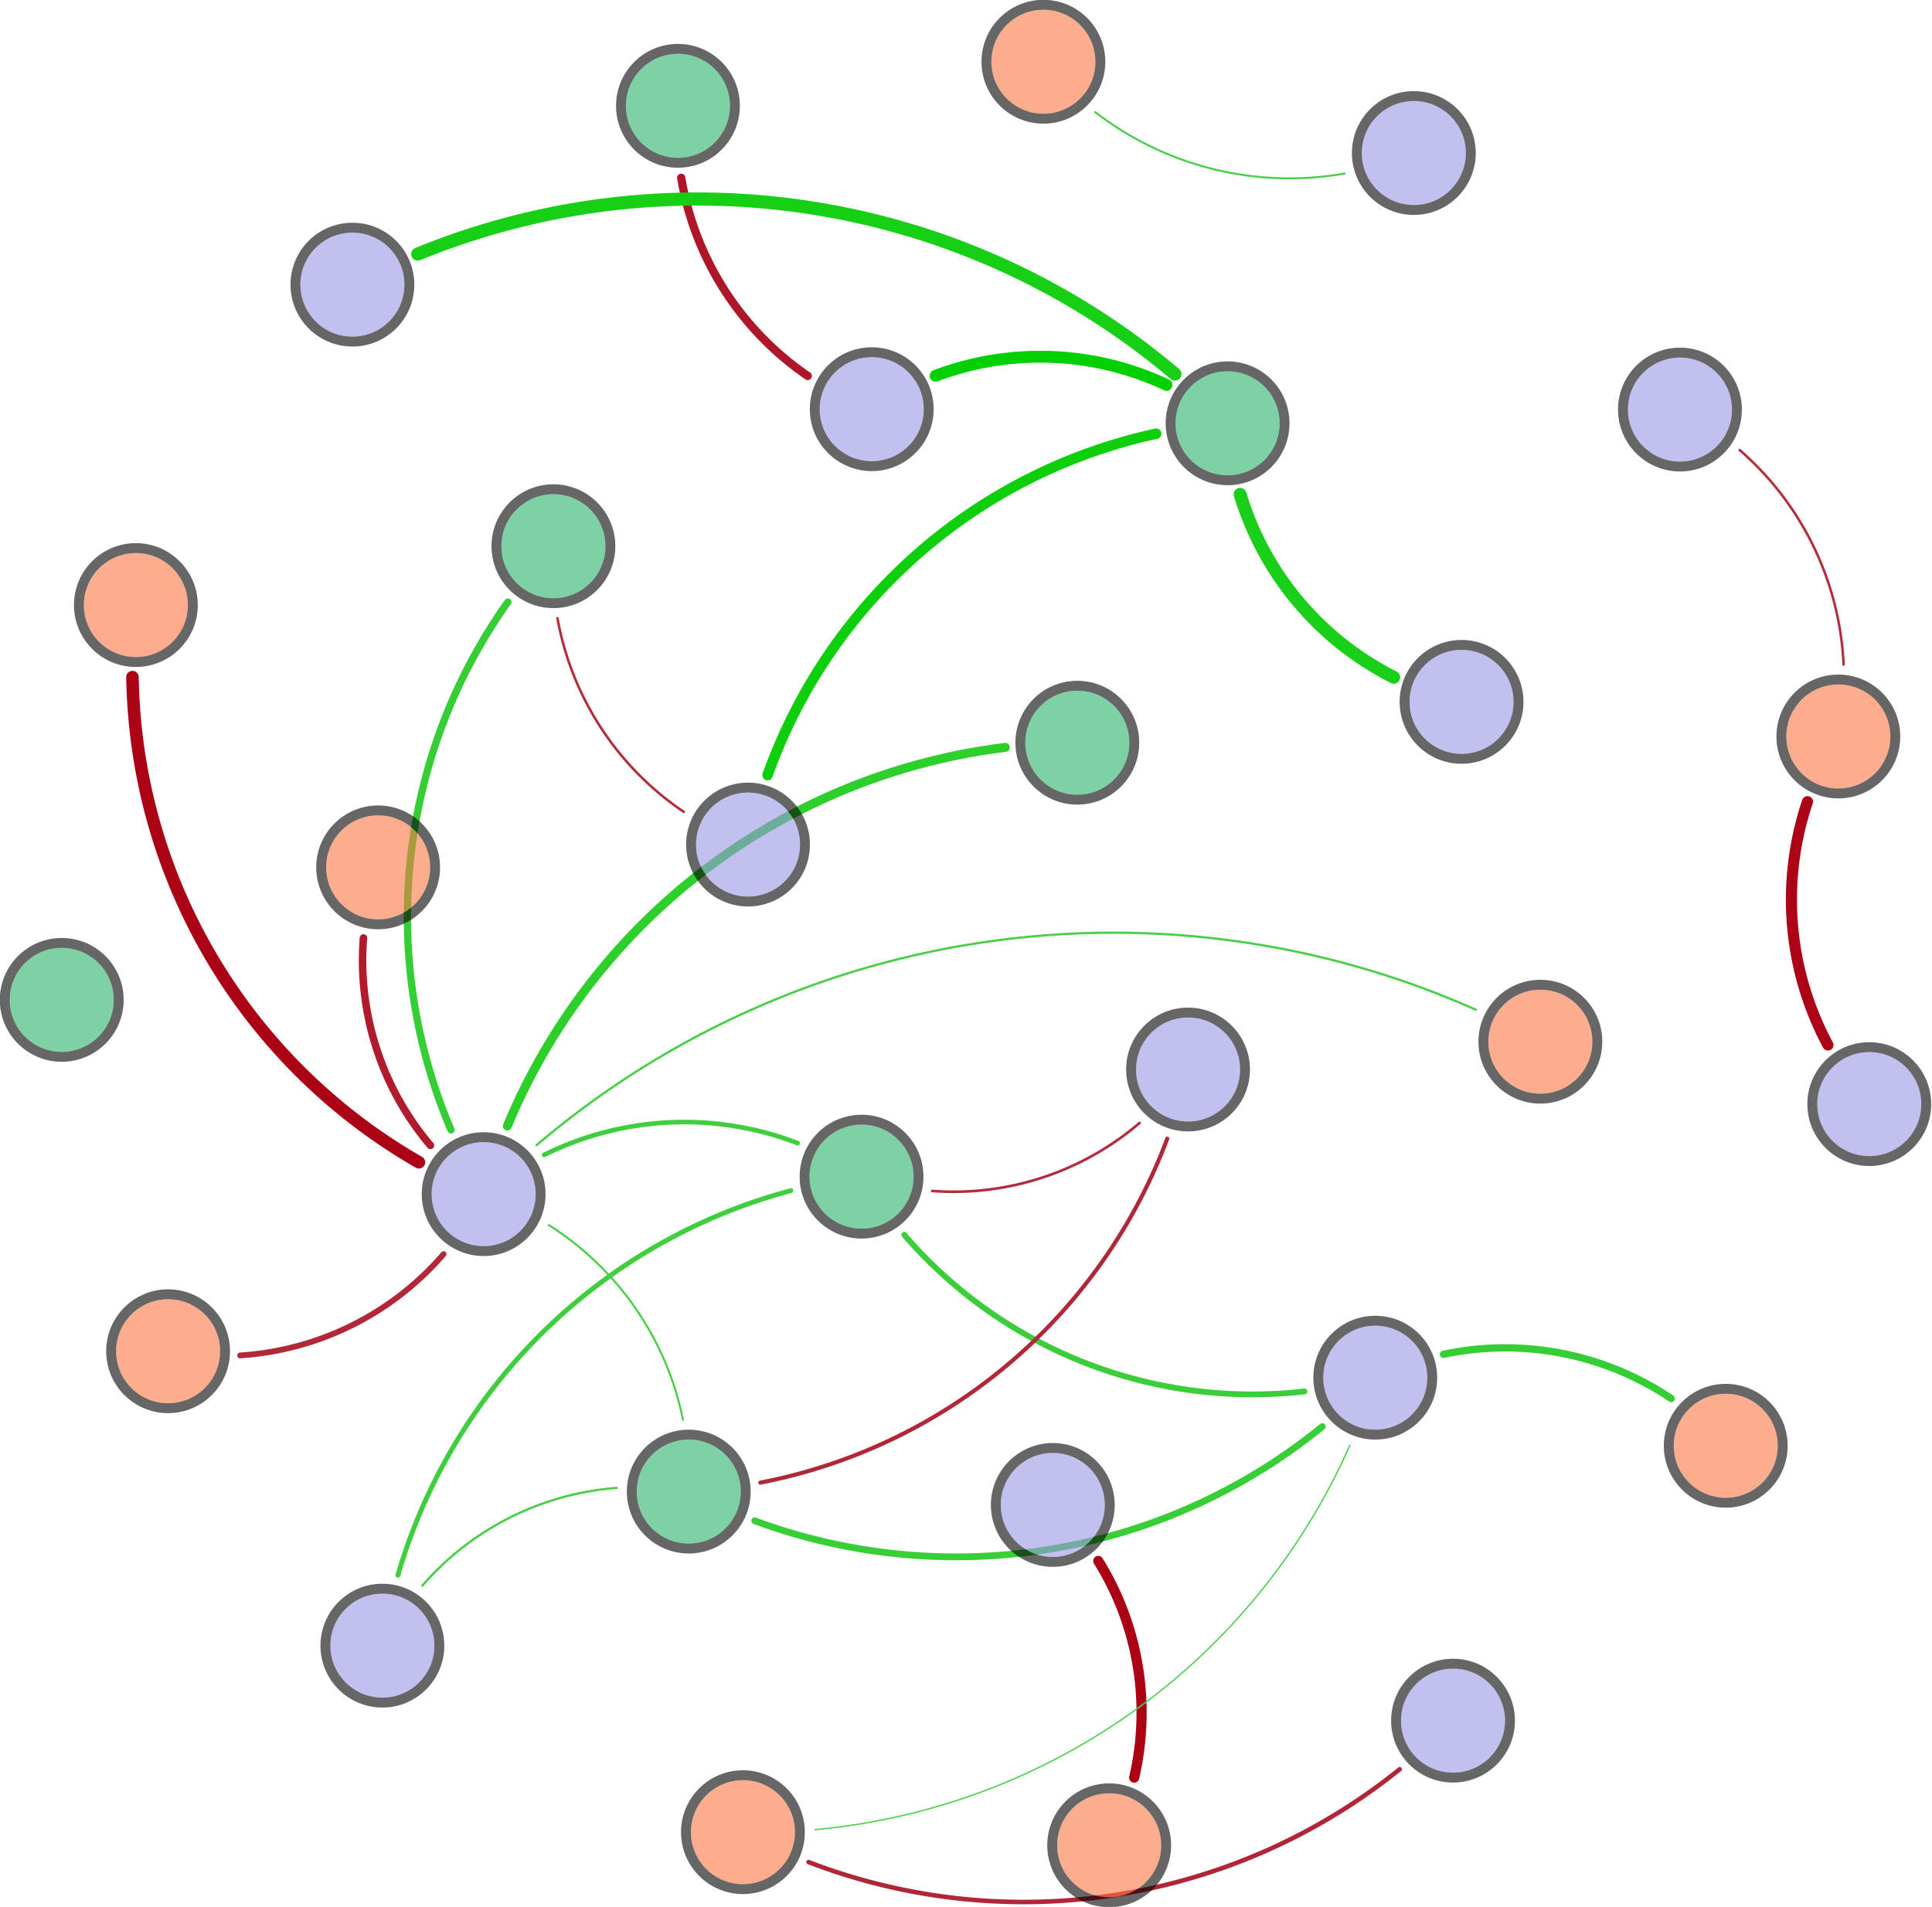 <?xml version="1.0" encoding="UTF-8"?>
<!DOCTYPE svg PUBLIC "-//W3C//DTD SVG 1.1//EN"
    "http://www.w3.org/Graphics/SVG/1.1/DTD/svg11.dtd" >
<svg contentScriptType="text/ecmascript" width="1323.0"
     xmlns:xlink="http://www.w3.org/1999/xlink" zoomAndPan="magnify"
     contentStyleType="text/css"
     viewBox="-665 -654 1323 1306" height="1306.0"
     preserveAspectRatio="xMidYMid meet" xmlns="http://www.w3.org/2000/svg"
     version="1.1">
    <g id="edges">
        <path stroke-linecap="round" fill="none"
              class="id_Bacterial_16S_rRNA id_S-TP"
              d="M 526.293,-345.782 A 207.323,207.323 0,0 1,597.462,-198.863"
              stroke="#b32d3c" stroke-width="1.702" stroke-opacity="1.0"/>
        <path stroke-linecap="round" fill="none"
              class="id_Archaeal_16S_rRNA id_S-TP"
              d="M 586.746,61.687 A 210.555,210.555 0,0 1,572.729,-104.942"
              stroke="#ac0317" stroke-width="7.601" stroke-opacity="1.0"/>
        <path stroke-linecap="round" fill="none" class="id_AOA_amoA id_W-pH"
              d="M -24.285,-396.656 A 203.231,203.231 0,0 1,133.809,-390.392"
              stroke="#02d000" stroke-width="8.116" stroke-opacity="1.0"/>
        <path stroke-linecap="round" fill="none" class="id_AOA_amoA id_W-COD"
              d="M -111.885,-396.541 A 205.447,205.447 0,0 1,-198.514,-532.18"
              stroke="#af1627" stroke-width="5.675" stroke-opacity="1.0"/>
        <path stroke-linecap="round" fill="none" class="id_AOB_amoA id_Ⅳ-Area"
              d="M 255.802,-535.16 A 217.712,217.712 0,0 1,84.915,-577.273"
              stroke="#49ce48" stroke-width="1.333" stroke-opacity="1.0"/>
        <path stroke-linecap="round" fill="none" class="id_narG id_W-DO"
              d="M -375.756,431.96 A 195.695,195.695 0,0 1,-242.693,365.039"
              stroke="#48ce47" stroke-width="1.535" stroke-opacity="1.0"/>
        <path stroke-linecap="round" fill="none" class="id_narG id_W-T"
              d="M -392.509,424.827 A 382.649,382.649 0,0 1,-123.477,161.471"
              stroke="#3fce3e" stroke-width="3.328" stroke-opacity="1.0"/>
        <path stroke-linecap="round" fill="none" class="id_napA id_Ⅰ-Area"
              d="M 293.491,557.715 A 410.183,410.183 0,0 1,-111.299,621.299"
              stroke="#b12636" stroke-width="3.097" stroke-opacity="1.0"/>
        <path stroke-linecap="round" fill="none" class="id_nirK id_W-pH"
              d="M -139.383,-123.129 A 364.281,364.281 0,0 1,126.75,-356.95"
              stroke="#0ecf0c" stroke-width="7.169" stroke-opacity="1.0"/>
        <path stroke-linecap="round" fill="none" class="id_nirK id_W-TN"
              d="M -196.782,-97.999 A 203.296,203.296 0,0 1,-283.26,-230.587"
              stroke="#b32c3c" stroke-width="1.712" stroke-opacity="1.0"/>
        <path stroke-linecap="round" fill="none" class="id_nosZ id_W-pH"
              d="M 289.409,-190.155 A 207.617,207.617 0,0 1,184.196,-315.447"
              stroke="#1acf18" stroke-width="8.812" stroke-opacity="1.0"/>
        <path stroke-linecap="round" fill="none" class="id_cnorB id_S-TN"
              d="M 87.068,415.06 A 196.899,196.899 0,0 1,111.646,563.465"
              stroke="#ac0014" stroke-width="6.947" stroke-opacity="1.0"/>
        <path stroke-linecap="round" fill="none" class="id_hzsA id_FI"
              d="M -297.539,130.296 A 609.265,609.265 0,0 1,345.543,37.525"
              stroke="#48ce47" stroke-width="1.532" stroke-opacity="1.0"/>
        <path stroke-linecap="round" fill="none" class="id_hzsA id_HIX"
              d="M -378.135,142.018 A 390.41,390.41 0,0 1,-574.282,-190.267"
              stroke="#ac0216" stroke-width="8.58" stroke-opacity="1.0"/>
        <path stroke-linecap="round" fill="none" class="id_hzsA id_Ⅲ-Area"
              d="M -361.23,204.924 A 201.152,201.152 0,0 1,-500.572,274.309"
              stroke="#b22838" stroke-width="3.96" stroke-opacity="1.0"/>
        <path stroke-linecap="round" fill="none" class="id_hzsA id_Ⅴ-Area"
              d="M -370.245,130.471 A 195.971,195.971 0,0 1,-416.109,-11.594"
              stroke="#b01a2b" stroke-width="5.136" stroke-opacity="1.0"/>
        <path stroke-linecap="round" fill="none" class="id_hzsA id_W-DO"
              d="M -289.196,185.041 A 206.207,206.207 0,0 1,-197.313,318.314"
              stroke="#49ce48" stroke-width="1.36" stroke-opacity="1.0"/>
        <path stroke-linecap="round" fill="none" class="id_hzsA id_W-TN"
              d="M -356.175,119.784 A 371.921,371.921 0,0 1,-317.264,-241.631"
              stroke="#35ce34" stroke-width="5.008" stroke-opacity="1.0"/>
        <path stroke-linecap="round" fill="none" class="id_hzsA id_W-NO_{3}^{-}"
              d="M -317.562,117.181 A 425.619,425.619 0,0 1,23.432,-142.138"
              stroke="#2dcf2b" stroke-width="6.15" stroke-opacity="1.0"/>
        <path stroke-linecap="round" fill="none" class="id_hzsA id_W-T"
              d="M -292.357,136.963 A 215.889,215.889 0,0 1,-118.779,128.933"
              stroke="#40ce3f" stroke-width="3.168" stroke-opacity="1.0"/>
        <path stroke-linecap="round" fill="none" class="id_hzsB id_Ⅰ-Area"
              d="M 259.376,335.783 A 444.407,444.407 0,0 1,-106.885,599.073"
              stroke="#4bce4a" stroke-width="0.9" stroke-opacity="1.0"/>
        <path stroke-linecap="round" fill="none" class="id_hzsB id_Ⅱ-Area"
              d="M 323.495,273.533 A 203.731,203.731 0,0 1,479.412,303.831"
              stroke="#35ce34" stroke-width="4.994" stroke-opacity="1.0"/>
        <path stroke-linecap="round" fill="none" class="id_hzsB id_W-DO"
              d="M 240.471,323.06 A 397.122,397.122 0,0 1,-148.187,387.556"
              stroke="#38ce36" stroke-width="4.635" stroke-opacity="1.0"/>
        <path stroke-linecap="round" fill="none" class="id_hzsB id_W-T"
              d="M 228.268,298.965 A 314.806,314.806 0,0 1,-45.807,191.694"
              stroke="#3cce3a" stroke-width="3.972" stroke-opacity="1.0"/>
        <path stroke-linecap="round" fill="none" class="id_hzo id_W-DO"
              d="M 134.344,125.802 A 373.106,373.106 0,0 1,-144.34,361.417"
              stroke="#b22737" stroke-width="2.795" stroke-opacity="1.0"/>
        <path stroke-linecap="round" fill="none" class="id_hzo id_W-T"
              d="M 115.368,115.086 A 196.085,196.085 0,0 1,-26.607,161.678"
              stroke="#b22c3c" stroke-width="1.813" stroke-opacity="1.0"/>
        <path stroke-linecap="round" fill="none" class="id_nifH id_W-pH"
              d="M -378.928,-479.987 A 505.652,505.652 0,0 1,139.545,-397.836"
              stroke="#17cf15" stroke-width="9.0" stroke-opacity="1.0"/>
    </g>
    <g id="nodes">
        <circle fill="#9a96e5" r="35.616" fill-opacity="0.6"
                class="id_Bacterial_16S_rRNA" cx="485.4" cy="-373.497"/>
        <circle fill="none" r="39.008" cx="485.4" cy="-373.497"
                stroke="#000000" stroke-opacity="0.6" stroke-width="6.784"/>
        <circle fill="#f97743" r="35.616" fill-opacity="0.6" class="id_S-TP"
                cx="593.859" cy="-149.595"/>
        <circle fill="none" r="39.008" cx="593.859" cy="-149.595"
                stroke="#000000" stroke-opacity="0.6" stroke-width="6.784"/>
        <circle fill="#9a96e5" r="35.616" fill-opacity="0.6"
                class="id_Archaeal_16S_rRNA" cx="615.04" cy="102.182"/>
        <circle fill="none" r="39.008" cx="615.04" cy="102.182"
                stroke="#000000" stroke-opacity="0.6" stroke-width="6.784"/>
        <circle fill="#28b36a" r="35.616" fill-opacity="0.6" class="id_W-TN"
                cx="-286.037" cy="-279.909"/>
        <circle fill="none" r="39.008" cx="-286.037" cy="-279.909"
                stroke="#000000" stroke-opacity="0.6" stroke-width="6.784"/>
        <circle fill="#9a96e5" r="35.616" fill-opacity="0.6" class="id_AOA_amoA"
                cx="-68.055" cy="-373.754"/>
        <circle fill="none" r="39.008" cx="-68.055" cy="-373.754"
                stroke="#000000" stroke-opacity="0.6" stroke-width="6.784"/>
        <circle fill="#28b36a" r="35.616" fill-opacity="0.6" class="id_W-pH"
                cx="175.631" cy="-364.099"/>
        <circle fill="none" r="39.008" cx="175.631" cy="-364.099"
                stroke="#000000" stroke-opacity="0.6" stroke-width="6.784"/>
        <circle fill="#28b36a" r="35.616" fill-opacity="0.6" class="id_W-COD"
                cx="-200.755" cy="-581.529"/>
        <circle fill="none" r="39.008" cx="-200.755" cy="-581.529"
                stroke="#000000" stroke-opacity="0.6" stroke-width="6.784"/>
        <circle fill="#9a96e5" r="35.616" fill-opacity="0.6" class="id_AOB_amoA"
                cx="303.165" cy="-549.199"/>
        <circle fill="none" r="39.008" cx="303.165" cy="-549.199"
                stroke="#000000" stroke-opacity="0.6" stroke-width="6.784"/>
        <circle fill="#f97743" r="35.616" fill-opacity="0.6" class="id_Ⅳ-Area"
                cx="49.5" cy="-611.713"/>
        <circle fill="none" r="39.008" cx="49.5" cy="-611.713"
                stroke="#000000" stroke-opacity="0.6" stroke-width="6.784"/>
        <circle fill="#9a96e5" r="35.616" fill-opacity="0.6" class="id_narG"
                cx="-403.153" cy="473.067"/>
        <circle fill="none" r="39.008" cx="-403.153" cy="473.067"
                stroke="#000000" stroke-opacity="0.6" stroke-width="6.784"/>
        <circle fill="#28b36a" r="35.616" fill-opacity="0.6" class="id_W-DO"
                cx="-193.357" cy="367.556"/>
        <circle fill="none" r="39.008" cx="-193.357" cy="367.556"
                stroke="#000000" stroke-opacity="0.6" stroke-width="6.784"/>
        <circle fill="#28b36a" r="35.616" fill-opacity="0.6" class="id_W-T"
                cx="-75.021" cy="151.859"/>
        <circle fill="none" r="39.008" cx="-75.021" cy="151.859"
                stroke="#000000" stroke-opacity="0.6" stroke-width="6.784"/>
        <circle fill="#9a96e5" r="35.616" fill-opacity="0.6" class="id_napA"
                cx="330.003" cy="524.44"/>
        <circle fill="none" r="39.008" cx="330.003" cy="524.44"
                stroke="#000000" stroke-opacity="0.6" stroke-width="6.784"/>
        <circle fill="#f97743" r="35.616" fill-opacity="0.6" class="id_Ⅰ-Area"
                cx="-156.254" cy="600.82"/>
        <circle fill="none" r="39.008" cx="-156.254" cy="600.82"
                stroke="#000000" stroke-opacity="0.6" stroke-width="6.784"/>
        <circle fill="#9a96e5" r="35.616" fill-opacity="0.6" class="id_nirK"
                cx="-152.764" cy="-75.576"/>
        <circle fill="none" r="39.008" cx="-152.764" cy="-75.576"
                stroke="#000000" stroke-opacity="0.6" stroke-width="6.784"/>
        <circle fill="#9a96e5" r="35.616" fill-opacity="0.6" class="id_nosZ"
                cx="335.847" cy="-173.307"/>
        <circle fill="none" r="39.008" cx="335.847" cy="-173.307"
                stroke="#000000" stroke-opacity="0.6" stroke-width="6.784"/>
        <circle fill="#9a96e5" r="35.616" fill-opacity="0.6" class="id_cnorB"
                cx="55.934" cy="376.706"/>
        <circle fill="none" r="39.008" cx="55.934" cy="376.706"
                stroke="#000000" stroke-opacity="0.6" stroke-width="6.784"/>
        <circle fill="#f97743" r="35.616" fill-opacity="0.6" class="id_S-TN"
                cx="94.541" cy="609.809"/>
        <circle fill="none" r="39.008" cx="94.541" cy="609.809"
                stroke="#000000" stroke-opacity="0.6" stroke-width="6.784"/>
        <circle fill="#f97743" r="35.616" fill-opacity="0.6" class="id_HIX"
                cx="-571.964" cy="-239.613"/>
        <circle fill="none" r="39.008" cx="-571.964" cy="-239.613"
                stroke="#000000" stroke-opacity="0.6" stroke-width="6.784"/>
        <circle fill="#9a96e5" r="35.616" fill-opacity="0.6" class="id_hzsA"
                cx="-333.812" cy="163.832"/>
        <circle fill="none" r="39.008" cx="-333.812" cy="163.832"
                stroke="#000000" stroke-opacity="0.6" stroke-width="6.784"/>
        <circle fill="#f97743" r="35.616" fill-opacity="0.6" class="id_FI"
                cx="389.815" cy="59.441"/>
        <circle fill="none" r="39.008" cx="389.815" cy="59.441"
                stroke="#000000" stroke-opacity="0.6" stroke-width="6.784"/>
        <circle fill="#f97743" r="35.616" fill-opacity="0.6" class="id_Ⅲ-Area"
                cx="-549.888" cy="271.426"/>
        <circle fill="none" r="39.008" cx="-549.888" cy="271.426"
                stroke="#000000" stroke-opacity="0.6" stroke-width="6.784"/>
        <circle fill="#f97743" r="35.616" fill-opacity="0.6" class="id_Ⅴ-Area"
                cx="-406.06" cy="-59.961"/>
        <circle fill="none" r="39.008" cx="-406.06" cy="-59.961"
                stroke="#000000" stroke-opacity="0.6" stroke-width="6.784"/>
        <circle fill="#28b36a" r="35.616" fill-opacity="0.6"
                class="id_W-NO_{2}^{-}" cx="-622.726" cy="30.794"/>
        <circle fill="none" r="39.008" cx="-622.726" cy="30.794"
                stroke="#000000" stroke-opacity="0.6" stroke-width="6.784"/>
        <circle fill="#28b36a" r="35.616" fill-opacity="0.6"
                class="id_W-NO_{3}^{-}" cx="72.728" cy="-145.334"/>
        <circle fill="none" r="39.008" cx="72.728" cy="-145.334"
                stroke="#000000" stroke-opacity="0.6" stroke-width="6.784"/>
        <circle fill="#9a96e5" r="35.616" fill-opacity="0.6" class="id_hzsB"
                cx="276.761" cy="289.543"/>
        <circle fill="none" r="39.008" cx="276.761" cy="289.543"
                stroke="#000000" stroke-opacity="0.6" stroke-width="6.784"/>
        <circle fill="#f97743" r="35.616" fill-opacity="0.6" class="id_Ⅱ-Area"
                cx="516.749" cy="336.177"/>
        <circle fill="none" r="39.008" cx="516.749" cy="336.177"
                stroke="#000000" stroke-opacity="0.6" stroke-width="6.784"/>
        <circle fill="#9a96e5" r="35.616" fill-opacity="0.6" class="id_hzo"
                cx="148.55" cy="78.489"/>
        <circle fill="none" r="39.008" cx="148.55" cy="78.489"
                stroke="#000000" stroke-opacity="0.6" stroke-width="6.784"/>
        <circle fill="#9a96e5" r="35.616" fill-opacity="0.6" class="id_nifH"
                cx="-423.676" cy="-459.058"/>
        <circle fill="none" r="39.008" cx="-423.676" cy="-459.058"
                stroke="#000000" stroke-opacity="0.6" stroke-width="6.784"/>
    </g>
</svg>